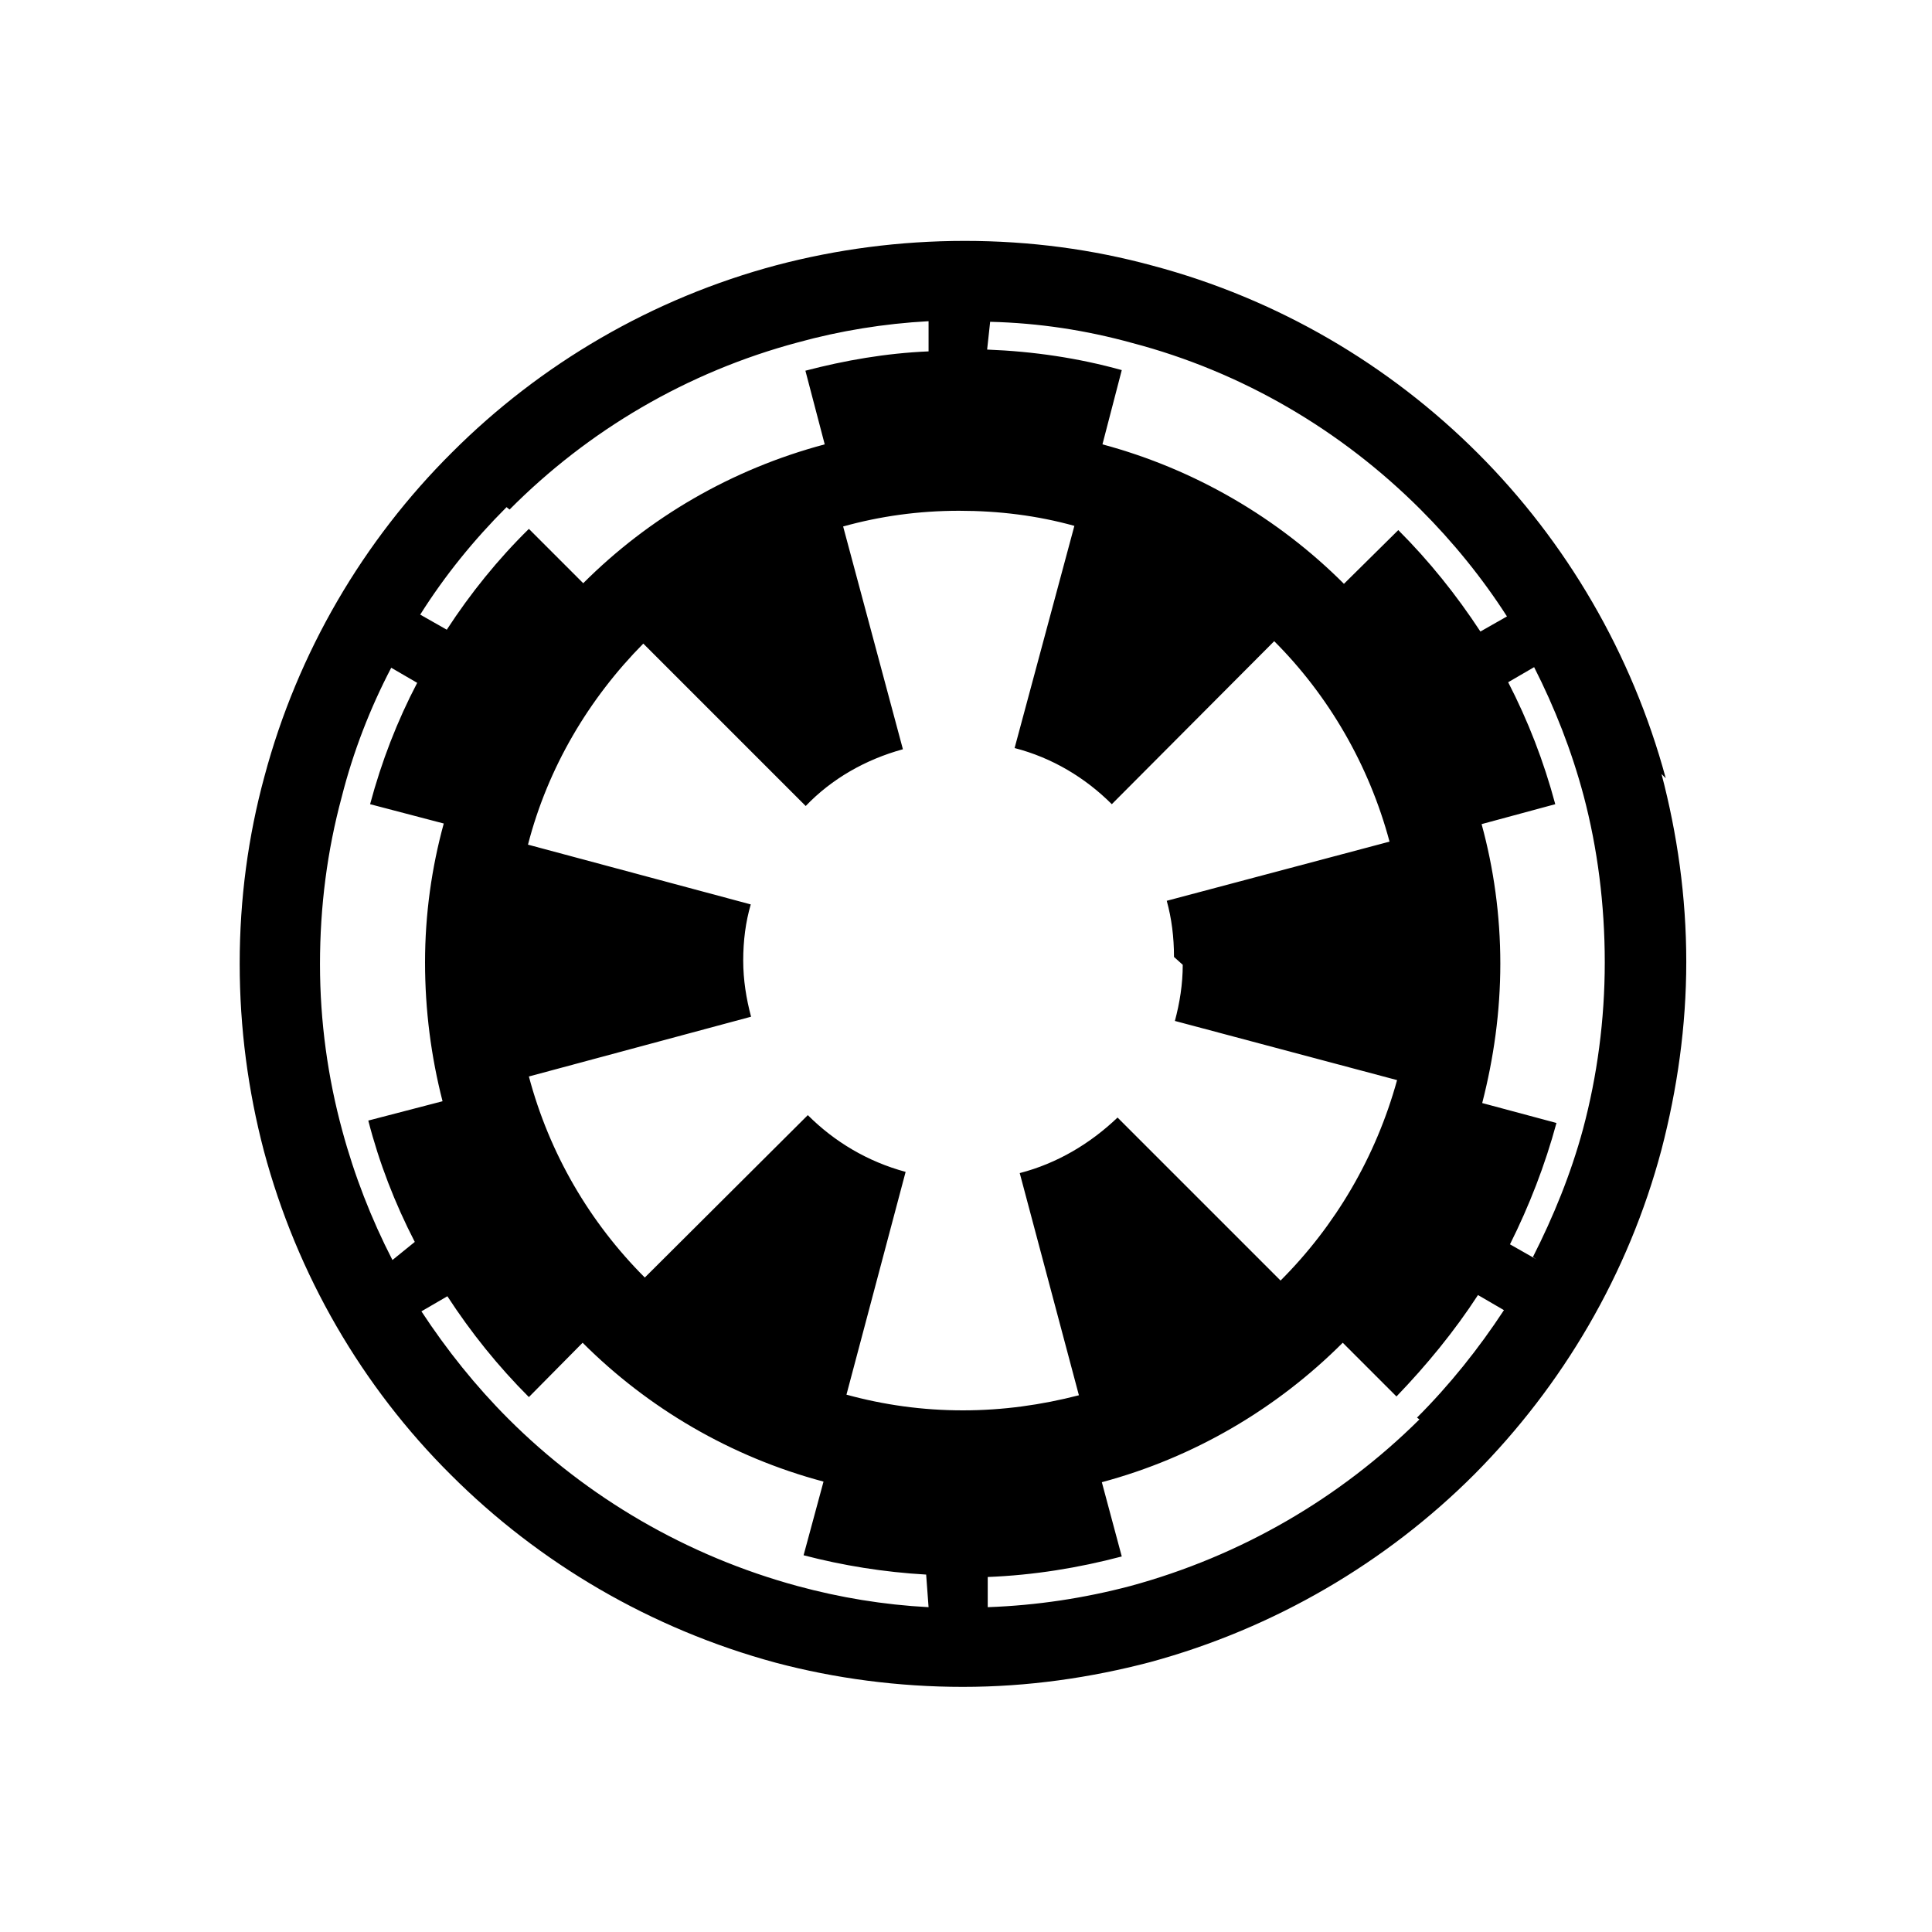 <svg viewBox="0 0 32 32" xmlns="http://www.w3.org/2000/svg"><path d="M27.59 12.89c-.56-2.07-1.65-3.92-3.11-5.38 -1.47-1.47-3.32-2.56-5.39-3.11 -.99-.27-2.03-.41-3.11-.41s-2.12.14-3.11.4c-2.07.55-3.92 1.64-5.38 3.1 -1.47 1.46-2.56 3.31-3.11 5.37 -.27.99-.41 2.03-.41 3.1 0 1.07.14 2.11.4 3.1 .55 2.06 1.63 3.91 3.1 5.37 1.46 1.46 3.31 2.55 5.38 3.11 .98.26 2.03.4 3.1.4 1.07 0 2.11-.15 3.1-.41 2.06-.56 3.91-1.65 5.37-3.11 1.46-1.47 2.55-3.31 3.1-5.38 .26-1 .41-2.04.41-3.11 0-1.08-.15-2.12-.41-3.11ZM16.4 5.33c.81.02 1.59.14 2.35.35 1.83.48 3.47 1.45 4.78 2.76 .53.53 1.02 1.13 1.43 1.77l-.44.25c-.4-.61-.85-1.17-1.36-1.68l-.9.89c-1.09-1.09-2.47-1.9-4-2.31l.32-1.23c-.72-.2-1.46-.31-2.23-.34Zm3.19 10.65c0 .32-.05.63-.13.93l3.68.98c-.35 1.27-1.02 2.41-1.93 3.32l-2.7-2.7c-.45.43-1 .76-1.62.92l.98 3.68c-.62.16-1.26.25-1.92.25 -.67 0-1.31-.09-1.93-.26l.98-3.69c-.63-.17-1.18-.5-1.62-.94l-2.7 2.69c-.91-.91-1.58-2.05-1.92-3.33l3.68-.99c-.08-.3-.13-.61-.13-.93 0-.33.04-.64.125-.93l-3.69-.99c.33-1.28 1.01-2.42 1.91-3.33l2.69 2.69c.43-.45.99-.77 1.61-.94l-.99-3.69c.61-.17 1.25-.26 1.92-.26 .66 0 1.3.08 1.91.25l-.99 3.68c.62.16 1.17.49 1.61.93l2.69-2.7c.9.9 1.57 2.05 1.91 3.32l-3.69.98c.08.29.12.6.12.93ZM8.44 8.44c1.3-1.31 2.94-2.28 4.78-2.77 .69-.19 1.42-.31 2.16-.35v.5c-.71.03-1.39.15-2.04.32l.32 1.22c-1.54.41-2.91 1.21-4 2.3l-.9-.9c-.51.5-.97 1.07-1.36 1.67l-.44-.25c.41-.65.89-1.24 1.43-1.78ZM6.5 20.87c-.35-.68-.63-1.4-.83-2.14 -.24-.88-.37-1.81-.37-2.76 0-.96.12-1.88.36-2.77 .19-.75.47-1.47.82-2.14l.43.25c-.33.63-.59 1.3-.78 2.01l1.22.32c-.2.73-.31 1.5-.31 2.3 0 .79.1 1.56.29 2.3l-1.23.32c.18.7.44 1.37.77 2.01Zm8.88 5.75c-.75-.04-1.47-.16-2.17-.35 -1.84-.5-3.49-1.47-4.79-2.77 -.54-.54-1.02-1.14-1.44-1.78l.43-.25c.39.6.84 1.16 1.35 1.67l.89-.9c1.08 1.08 2.45 1.89 3.99 2.3l-.33 1.22c.65.17 1.33.28 2.03.32Zm8.13-3.11c-1.31 1.3-2.95 2.26-4.79 2.76 -.76.2-1.54.32-2.36.35v-.5c.76-.03 1.5-.15 2.22-.34l-.33-1.23c1.53-.41 2.9-1.22 3.99-2.31l.89.89c.5-.52.96-1.08 1.35-1.68l.43.25c-.42.64-.9 1.24-1.44 1.78Zm1.94-2.65l-.44-.25c.32-.64.58-1.31.77-2.01l-1.23-.33c.19-.74.3-1.51.3-2.31s-.11-1.58-.31-2.31l1.22-.33c-.19-.71-.45-1.38-.78-2.02l.43-.25c.34.67.62 1.38.82 2.13 .23.87.35 1.8.35 2.76 0 .95-.125 1.88-.36 2.76 -.2.74-.49 1.45-.83 2.12Z"/></svg>